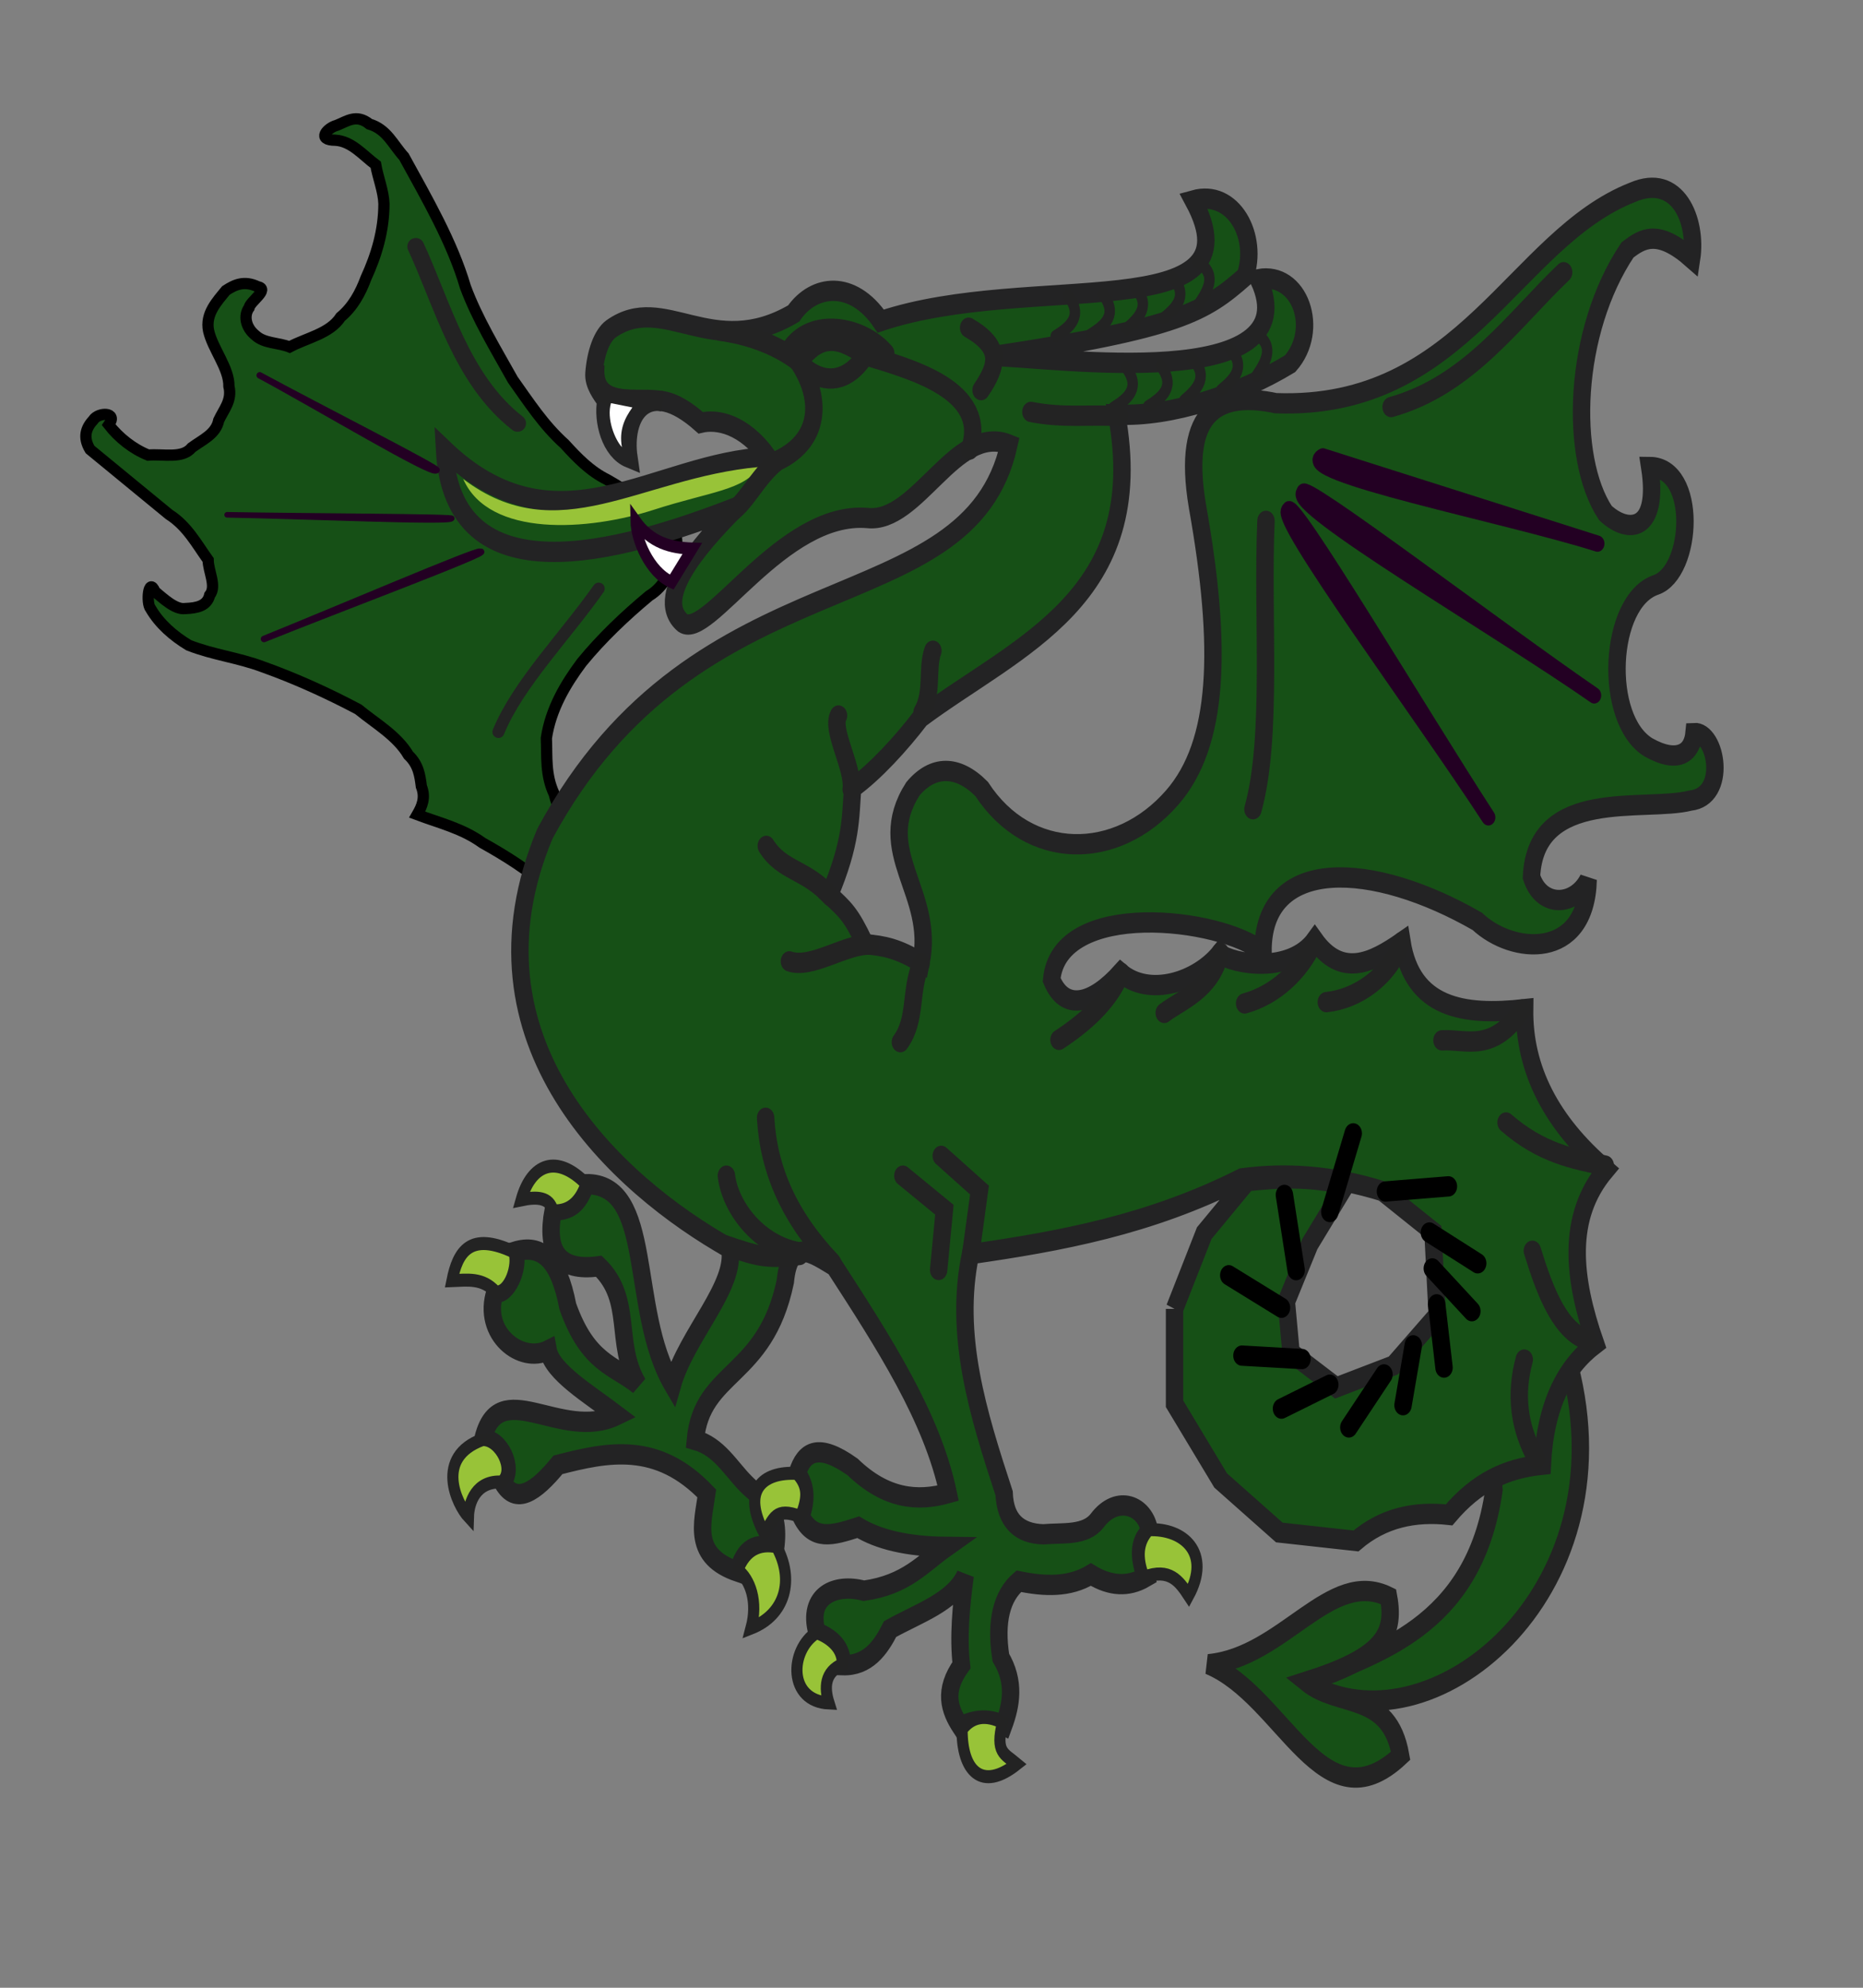 <?xml version="1.0" encoding="UTF-8" standalone="no"?>
<!-- Created with Inkscape (http://www.inkscape.org/) -->
<svg
   xmlns:dc="http://purl.org/dc/elements/1.1/"
   xmlns:cc="http://web.resource.org/cc/"
   xmlns:rdf="http://www.w3.org/1999/02/22-rdf-syntax-ns#"
   xmlns:svg="http://www.w3.org/2000/svg"
   xmlns="http://www.w3.org/2000/svg"
   xmlns:xlink="http://www.w3.org/1999/xlink"
   xmlns:sodipodi="http://sodipodi.sourceforge.net/DTD/sodipodi-0.dtd"
   xmlns:inkscape="http://www.inkscape.org/namespaces/inkscape"
   height="720"
   width="675"
   id="svg2"
   sodipodi:version="0.32"
   inkscape:version="0.45.1"
   sodipodi:docbase="H:\WIKIPEDIA\Blasons en cours"
   sodipodi:docname="Dragon s'essorant de face.svg"
   version="1.0"
   inkscape:output_extension="org.inkscape.output.svg.inkscape">
  <rect width="100%" height="100%" fill="#808080" stroke="none"/>
  <defs
     id="defs4">
    <linearGradient
       y2="252.627"
       x2="-328.686"
       y1="242.239"
       x1="-323.648"
       gradientTransform="matrix(0.194,0.981,0.981,-0.194,-461.802,566.45)"
       gradientUnits="userSpaceOnUse"
       id="linearGradient2813"
       xlink:href="#linearGradient2531"
       inkscape:collect="always" />
    <linearGradient
       y2="250.282"
       x2="-328.699"
       y1="241.786"
       x1="-324.098"
       gradientUnits="userSpaceOnUse"
       id="linearGradient2811"
       xlink:href="#linearGradient2531"
       inkscape:collect="always" />
    <linearGradient
       y2="294.535"
       x2="-576.935"
       y1="302.674"
       x1="-566.934"
       gradientTransform="matrix(-0.764,-0.645,0.645,-0.764,-884.708,109.284)"
       gradientUnits="userSpaceOnUse"
       id="linearGradient2809"
       xlink:href="#linearGradient2486"
       inkscape:collect="always" />
    <radialGradient
       r="29.072"
       fy="210.226"
       fx="-706.762"
       cy="210.226"
       cx="-706.762"
       gradientTransform="matrix(1.694,1.49278e-3,-0.175,2.846,529.307,-387.161)"
       gradientUnits="userSpaceOnUse"
       id="radialGradient2807"
       xlink:href="#linearGradient2486"
       inkscape:collect="always" />
    <linearGradient
       y2="252.627"
       x2="-328.686"
       y1="242.239"
       x1="-323.648"
       gradientTransform="matrix(0.194,0.981,0.981,-0.194,-461.802,566.45)"
       gradientUnits="userSpaceOnUse"
       id="linearGradient2805"
       xlink:href="#linearGradient2531"
       inkscape:collect="always" />
    <linearGradient
       y2="250.282"
       x2="-328.699"
       y1="241.786"
       x1="-324.098"
       gradientUnits="userSpaceOnUse"
       id="linearGradient2803"
       xlink:href="#linearGradient2531"
       inkscape:collect="always" />
    <linearGradient
       y2="294.535"
       x2="-576.935"
       y1="302.674"
       x1="-566.934"
       gradientTransform="matrix(-0.764,-0.645,0.645,-0.764,-884.708,109.284)"
       gradientUnits="userSpaceOnUse"
       id="linearGradient2801"
       xlink:href="#linearGradient2486"
       inkscape:collect="always" />
    <radialGradient
       r="29.072"
       fy="210.226"
       fx="-706.762"
       cy="210.226"
       cx="-706.762"
       gradientTransform="matrix(1.694,1.49278e-3,-0.175,2.846,529.307,-387.161)"
       gradientUnits="userSpaceOnUse"
       id="radialGradient2799"
       xlink:href="#linearGradient2486"
       inkscape:collect="always" />
    <linearGradient
       y2="252.627"
       x2="-328.686"
       y1="242.239"
       x1="-323.648"
       gradientTransform="matrix(0.194,0.981,0.981,-0.194,-461.802,566.45)"
       gradientUnits="userSpaceOnUse"
       id="linearGradient2797"
       xlink:href="#linearGradient2531"
       inkscape:collect="always" />
    <linearGradient
       y2="250.282"
       x2="-328.699"
       y1="241.786"
       x1="-324.098"
       gradientUnits="userSpaceOnUse"
       id="linearGradient2795"
       xlink:href="#linearGradient2531"
       inkscape:collect="always" />
    <linearGradient
       y2="294.535"
       x2="-576.935"
       y1="302.674"
       x1="-566.934"
       gradientTransform="matrix(-0.764,-0.645,0.645,-0.764,-884.708,109.284)"
       gradientUnits="userSpaceOnUse"
       id="linearGradient2793"
       xlink:href="#linearGradient2486"
       inkscape:collect="always" />
    <radialGradient
       r="29.072"
       fy="210.226"
       fx="-706.762"
       cy="210.226"
       cx="-706.762"
       gradientTransform="matrix(1.694,1.49278e-3,-0.175,2.846,529.307,-387.161)"
       gradientUnits="userSpaceOnUse"
       id="radialGradient2791"
       xlink:href="#linearGradient2486"
       inkscape:collect="always" />
    <linearGradient
       y2="252.627"
       x2="-328.686"
       y1="242.239"
       x1="-323.648"
       gradientTransform="matrix(0.194,0.981,0.981,-0.194,-461.802,566.45)"
       gradientUnits="userSpaceOnUse"
       id="linearGradient2715"
       xlink:href="#linearGradient2531"
       inkscape:collect="always" />
    <linearGradient
       y2="250.282"
       x2="-328.699"
       y1="241.786"
       x1="-324.098"
       gradientUnits="userSpaceOnUse"
       id="linearGradient2713"
       xlink:href="#linearGradient2531"
       inkscape:collect="always" />
    <linearGradient
       y2="294.535"
       x2="-576.935"
       y1="302.674"
       x1="-566.934"
       gradientTransform="matrix(-0.764,-0.645,0.645,-0.764,-884.708,109.284)"
       gradientUnits="userSpaceOnUse"
       id="linearGradient2711"
       xlink:href="#linearGradient2486"
       inkscape:collect="always" />
    <radialGradient
       r="29.072"
       fy="210.226"
       fx="-706.762"
       cy="210.226"
       cx="-706.762"
       gradientTransform="matrix(1.694,1.49278e-3,-0.175,2.846,529.307,-387.161)"
       gradientUnits="userSpaceOnUse"
       id="radialGradient2709"
       xlink:href="#linearGradient2486"
       inkscape:collect="always" />
    <linearGradient
       y2="252.627"
       x2="-328.686"
       y1="242.239"
       x1="-323.648"
       gradientTransform="matrix(0.194,0.981,0.981,-0.194,-461.802,566.45)"
       gradientUnits="userSpaceOnUse"
       id="linearGradient2659"
       xlink:href="#linearGradient2531"
       inkscape:collect="always" />
    <linearGradient
       y2="250.282"
       x2="-328.699"
       y1="241.786"
       x1="-324.098"
       gradientUnits="userSpaceOnUse"
       id="linearGradient2657"
       xlink:href="#linearGradient2531"
       inkscape:collect="always" />
    <linearGradient
       y2="294.535"
       x2="-576.935"
       y1="302.674"
       x1="-566.934"
       gradientTransform="matrix(-0.764,-0.645,0.645,-0.764,-884.708,109.284)"
       gradientUnits="userSpaceOnUse"
       id="linearGradient2655"
       xlink:href="#linearGradient2486"
       inkscape:collect="always" />
    <radialGradient
       r="29.072"
       fy="210.226"
       fx="-706.762"
       cy="210.226"
       cx="-706.762"
       gradientTransform="matrix(1.694,1.49278e-3,-0.175,2.846,529.307,-387.161)"
       gradientUnits="userSpaceOnUse"
       id="radialGradient2653"
       xlink:href="#linearGradient2486"
       inkscape:collect="always" />
    <radialGradient
       gradientUnits="userSpaceOnUse"
       gradientTransform="matrix(1.694,1.49278e-3,-0.175,2.846,529.307,-387.161)"
       r="29.072"
       fy="210.226"
       fx="-706.762"
       cy="210.226"
       cx="-706.762"
       id="radialGradient2601"
       xlink:href="#linearGradient2486"
       inkscape:collect="always" />
    <linearGradient
       y2="252.627"
       x2="-328.686"
       y1="242.239"
       x1="-323.648"
       gradientTransform="matrix(0.194,0.981,0.981,-0.194,-461.802,566.45)"
       gradientUnits="userSpaceOnUse"
       id="linearGradient2566"
       xlink:href="#linearGradient2531"
       inkscape:collect="always" />
    <linearGradient
       y2="250.282"
       x2="-328.699"
       y1="241.786"
       x1="-324.098"
       gradientUnits="userSpaceOnUse"
       id="linearGradient2564"
       xlink:href="#linearGradient2531"
       inkscape:collect="always" />
    <linearGradient
       y2="294.535"
       x2="-576.935"
       y1="302.674"
       x1="-566.934"
       gradientTransform="matrix(-0.764,-0.645,0.645,-0.764,-884.708,109.284)"
       gradientUnits="userSpaceOnUse"
       id="linearGradient2562"
       xlink:href="#linearGradient2486"
       inkscape:collect="always" />
    <linearGradient
       id="linearGradient2486">
      <stop
         id="stop2488"
         offset="0"
         style="stop-color:#faff00;stop-opacity:1;" />
      <stop
         style="stop-color:#7d7323;stop-opacity:0.992;"
         offset="0.846"
         id="stop2603" />
      <stop
         style="stop-color:#000000;stop-opacity:0.984;"
         offset="1"
         id="stop2494" />
    </linearGradient>
    <linearGradient
       id="linearGradient2531">
      <stop
         id="stop2533"
         offset="0"
         style="stop-color:#fae646;stop-opacity:1;" />
      <stop
         style="stop-color:#643228;stop-opacity:1;"
         offset="0.885"
         id="stop2539" />
      <stop
         id="stop2535"
         offset="1"
         style="stop-color:#fae646;stop-opacity:1;" />
    </linearGradient>
    <radialGradient
       inkscape:collect="always"
       xlink:href="#linearGradient2486"
       id="radialGradient2981"
       gradientUnits="userSpaceOnUse"
       gradientTransform="matrix(1.694,1.49278e-3,-0.175,2.846,529.307,-387.161)"
       cx="-706.762"
       cy="210.226"
       fx="-706.762"
       fy="210.226"
       r="29.072" />
    <linearGradient
       inkscape:collect="always"
       xlink:href="#linearGradient2486"
       id="linearGradient2983"
       gradientUnits="userSpaceOnUse"
       gradientTransform="matrix(-0.764,-0.645,0.645,-0.764,-884.708,109.284)"
       x1="-566.934"
       y1="302.674"
       x2="-576.935"
       y2="294.535" />
    <linearGradient
       inkscape:collect="always"
       xlink:href="#linearGradient2531"
       id="linearGradient2985"
       gradientUnits="userSpaceOnUse"
       x1="-324.098"
       y1="241.786"
       x2="-328.699"
       y2="250.282" />
    <linearGradient
       inkscape:collect="always"
       xlink:href="#linearGradient2531"
       id="linearGradient2987"
       gradientUnits="userSpaceOnUse"
       gradientTransform="matrix(0.194,0.981,0.981,-0.194,-461.802,566.45)"
       x1="-323.648"
       y1="242.239"
       x2="-328.686"
       y2="252.627" />
    <radialGradient
       inkscape:collect="always"
       xlink:href="#linearGradient2486"
       id="radialGradient3018"
       gradientUnits="userSpaceOnUse"
       gradientTransform="matrix(1.694,1.49278e-3,-0.175,2.846,529.307,-387.161)"
       cx="-706.762"
       cy="210.226"
       fx="-706.762"
       fy="210.226"
       r="29.072" />
    <linearGradient
       inkscape:collect="always"
       xlink:href="#linearGradient2486"
       id="linearGradient3020"
       gradientUnits="userSpaceOnUse"
       gradientTransform="matrix(-0.764,-0.645,0.645,-0.764,-884.708,109.284)"
       x1="-566.934"
       y1="302.674"
       x2="-576.935"
       y2="294.535" />
    <linearGradient
       inkscape:collect="always"
       xlink:href="#linearGradient2531"
       id="linearGradient3022"
       gradientUnits="userSpaceOnUse"
       x1="-324.098"
       y1="241.786"
       x2="-328.699"
       y2="250.282" />
    <linearGradient
       inkscape:collect="always"
       xlink:href="#linearGradient2531"
       id="linearGradient3024"
       gradientUnits="userSpaceOnUse"
       gradientTransform="matrix(0.194,0.981,0.981,-0.194,-461.802,566.45)"
       x1="-323.648"
       y1="242.239"
       x2="-328.686"
       y2="252.627" />
    <radialGradient
       inkscape:collect="always"
       xlink:href="#linearGradient2486"
       id="radialGradient3055"
       gradientUnits="userSpaceOnUse"
       gradientTransform="matrix(1.694,1.49278e-3,-0.175,2.846,529.307,-387.161)"
       cx="-706.762"
       cy="210.226"
       fx="-706.762"
       fy="210.226"
       r="29.072" />
    <linearGradient
       inkscape:collect="always"
       xlink:href="#linearGradient2486"
       id="linearGradient3057"
       gradientUnits="userSpaceOnUse"
       gradientTransform="matrix(-0.764,-0.645,0.645,-0.764,-884.708,109.284)"
       x1="-566.934"
       y1="302.674"
       x2="-576.935"
       y2="294.535" />
    <linearGradient
       inkscape:collect="always"
       xlink:href="#linearGradient2531"
       id="linearGradient3059"
       gradientUnits="userSpaceOnUse"
       x1="-324.098"
       y1="241.786"
       x2="-328.699"
       y2="250.282" />
    <linearGradient
       inkscape:collect="always"
       xlink:href="#linearGradient2531"
       id="linearGradient3061"
       gradientUnits="userSpaceOnUse"
       gradientTransform="matrix(0.194,0.981,0.981,-0.194,-461.802,566.45)"
       x1="-323.648"
       y1="242.239"
       x2="-328.686"
       y2="252.627" />
    <radialGradient
       inkscape:collect="always"
       xlink:href="#linearGradient2486"
       id="radialGradient3090"
       gradientUnits="userSpaceOnUse"
       gradientTransform="matrix(1.694,1.49278e-3,-0.175,2.846,529.307,-387.161)"
       cx="-706.762"
       cy="210.226"
       fx="-706.762"
       fy="210.226"
       r="29.072" />
    <linearGradient
       inkscape:collect="always"
       xlink:href="#linearGradient2486"
       id="linearGradient3092"
       gradientUnits="userSpaceOnUse"
       gradientTransform="matrix(-0.764,-0.645,0.645,-0.764,-884.708,109.284)"
       x1="-566.934"
       y1="302.674"
       x2="-576.935"
       y2="294.535" />
    <linearGradient
       inkscape:collect="always"
       xlink:href="#linearGradient2531"
       id="linearGradient3094"
       gradientUnits="userSpaceOnUse"
       x1="-324.098"
       y1="241.786"
       x2="-328.699"
       y2="250.282" />
    <linearGradient
       inkscape:collect="always"
       xlink:href="#linearGradient2531"
       id="linearGradient3096"
       gradientUnits="userSpaceOnUse"
       gradientTransform="matrix(0.194,0.981,0.981,-0.194,-461.802,566.45)"
       x1="-323.648"
       y1="242.239"
       x2="-328.686"
       y2="252.627" />
    <radialGradient
       inkscape:collect="always"
       xlink:href="#linearGradient2486"
       id="radialGradient3121"
       gradientUnits="userSpaceOnUse"
       gradientTransform="matrix(1.694,1.49278e-3,-0.175,2.846,529.307,-387.161)"
       cx="-706.762"
       cy="210.226"
       fx="-706.762"
       fy="210.226"
       r="29.072" />
    <linearGradient
       inkscape:collect="always"
       xlink:href="#linearGradient2486"
       id="linearGradient3133"
       gradientUnits="userSpaceOnUse"
       gradientTransform="matrix(-0.764,-0.645,0.645,-0.764,-884.708,109.284)"
       x1="-566.934"
       y1="302.674"
       x2="-576.935"
       y2="294.535" />
    <linearGradient
       inkscape:collect="always"
       xlink:href="#linearGradient2531"
       id="linearGradient3135"
       gradientUnits="userSpaceOnUse"
       x1="-324.098"
       y1="241.786"
       x2="-328.699"
       y2="250.282" />
    <linearGradient
       inkscape:collect="always"
       xlink:href="#linearGradient2531"
       id="linearGradient3137"
       gradientUnits="userSpaceOnUse"
       gradientTransform="matrix(0.194,0.981,0.981,-0.194,-461.802,566.45)"
       x1="-323.648"
       y1="242.239"
       x2="-328.686"
       y2="252.627" />
    <linearGradient
       inkscape:collect="always"
       xlink:href="#linearGradient2486"
       id="linearGradient3200"
       gradientUnits="userSpaceOnUse"
       gradientTransform="matrix(-0.764,-0.645,0.645,-0.764,-884.708,109.284)"
       x1="-566.934"
       y1="302.674"
       x2="-576.935"
       y2="294.535" />
    <linearGradient
       inkscape:collect="always"
       xlink:href="#linearGradient2531"
       id="linearGradient3202"
       gradientUnits="userSpaceOnUse"
       x1="-324.098"
       y1="241.786"
       x2="-328.699"
       y2="250.282" />
    <linearGradient
       inkscape:collect="always"
       xlink:href="#linearGradient2531"
       id="linearGradient3204"
       gradientUnits="userSpaceOnUse"
       gradientTransform="matrix(0.194,0.981,0.981,-0.194,-461.802,566.45)"
       x1="-323.648"
       y1="242.239"
       x2="-328.686"
       y2="252.627" />
    <linearGradient
       inkscape:collect="always"
       xlink:href="#linearGradient2486"
       id="linearGradient3260"
       gradientUnits="userSpaceOnUse"
       gradientTransform="matrix(-0.764,-0.645,0.645,-0.764,-884.708,109.284)"
       x1="-566.934"
       y1="302.674"
       x2="-576.935"
       y2="294.535" />
    <linearGradient
       inkscape:collect="always"
       xlink:href="#linearGradient2531"
       id="linearGradient3262"
       gradientUnits="userSpaceOnUse"
       x1="-324.098"
       y1="241.786"
       x2="-328.699"
       y2="250.282" />
    <linearGradient
       inkscape:collect="always"
       xlink:href="#linearGradient2531"
       id="linearGradient3264"
       gradientUnits="userSpaceOnUse"
       gradientTransform="matrix(0.194,0.981,0.981,-0.194,-461.802,566.45)"
       x1="-323.648"
       y1="242.239"
       x2="-328.686"
       y2="252.627" />
    <linearGradient
       inkscape:collect="always"
       xlink:href="#linearGradient2486"
       id="linearGradient3320"
       gradientUnits="userSpaceOnUse"
       gradientTransform="matrix(-0.764,-0.645,0.645,-0.764,-884.708,109.284)"
       x1="-566.934"
       y1="302.674"
       x2="-576.935"
       y2="294.535" />
    <linearGradient
       inkscape:collect="always"
       xlink:href="#linearGradient2531"
       id="linearGradient3322"
       gradientUnits="userSpaceOnUse"
       x1="-324.098"
       y1="241.786"
       x2="-328.699"
       y2="250.282" />
    <linearGradient
       inkscape:collect="always"
       xlink:href="#linearGradient2531"
       id="linearGradient3324"
       gradientUnits="userSpaceOnUse"
       gradientTransform="matrix(0.194,0.981,0.981,-0.194,-461.802,566.45)"
       x1="-323.648"
       y1="242.239"
       x2="-328.686"
       y2="252.627" />
    <linearGradient
       inkscape:collect="always"
       xlink:href="#linearGradient2486"
       id="linearGradient3410"
       gradientUnits="userSpaceOnUse"
       gradientTransform="matrix(-0.764,-0.645,0.645,-0.764,-884.708,109.284)"
       x1="-566.934"
       y1="302.674"
       x2="-576.935"
       y2="294.535" />
    <linearGradient
       inkscape:collect="always"
       xlink:href="#linearGradient2531"
       id="linearGradient3412"
       gradientUnits="userSpaceOnUse"
       x1="-324.098"
       y1="241.786"
       x2="-328.699"
       y2="250.282" />
    <linearGradient
       inkscape:collect="always"
       xlink:href="#linearGradient2531"
       id="linearGradient3414"
       gradientUnits="userSpaceOnUse"
       gradientTransform="matrix(0.194,0.981,0.981,-0.194,-461.802,566.45)"
       x1="-323.648"
       y1="242.239"
       x2="-328.686"
       y2="252.627" />
    <linearGradient
       inkscape:collect="always"
       xlink:href="#linearGradient2486"
       id="linearGradient3416"
       gradientUnits="userSpaceOnUse"
       gradientTransform="matrix(-0.764,-0.645,0.645,-0.764,-884.708,109.284)"
       x1="-566.934"
       y1="302.674"
       x2="-576.935"
       y2="294.535" />
    <linearGradient
       inkscape:collect="always"
       xlink:href="#linearGradient2531"
       id="linearGradient3418"
       gradientUnits="userSpaceOnUse"
       x1="-324.098"
       y1="241.786"
       x2="-328.699"
       y2="250.282" />
    <linearGradient
       inkscape:collect="always"
       xlink:href="#linearGradient2531"
       id="linearGradient3420"
       gradientUnits="userSpaceOnUse"
       gradientTransform="matrix(0.194,0.981,0.981,-0.194,-461.802,566.45)"
       x1="-323.648"
       y1="242.239"
       x2="-328.686"
       y2="252.627" />
    <linearGradient
       inkscape:collect="always"
       xlink:href="#linearGradient2486"
       id="linearGradient3422"
       gradientUnits="userSpaceOnUse"
       gradientTransform="matrix(-0.764,-0.645,0.645,-0.764,-884.708,109.284)"
       x1="-566.934"
       y1="302.674"
       x2="-576.935"
       y2="294.535" />
    <linearGradient
       inkscape:collect="always"
       xlink:href="#linearGradient2531"
       id="linearGradient3424"
       gradientUnits="userSpaceOnUse"
       x1="-324.098"
       y1="241.786"
       x2="-328.699"
       y2="250.282" />
    <linearGradient
       inkscape:collect="always"
       xlink:href="#linearGradient2531"
       id="linearGradient3426"
       gradientUnits="userSpaceOnUse"
       gradientTransform="matrix(0.194,0.981,0.981,-0.194,-461.802,566.45)"
       x1="-323.648"
       y1="242.239"
       x2="-328.686"
       y2="252.627" />
    <linearGradient
       inkscape:collect="always"
       xlink:href="#linearGradient2486"
       id="linearGradient3674"
       gradientUnits="userSpaceOnUse"
       gradientTransform="matrix(-0.764,-0.645,0.645,-0.764,-884.708,109.284)"
       x1="-566.934"
       y1="302.674"
       x2="-576.935"
       y2="294.535" />
    <linearGradient
       inkscape:collect="always"
       xlink:href="#linearGradient2531"
       id="linearGradient3676"
       gradientUnits="userSpaceOnUse"
       x1="-324.098"
       y1="241.786"
       x2="-328.699"
       y2="250.282" />
    <linearGradient
       inkscape:collect="always"
       xlink:href="#linearGradient2531"
       id="linearGradient3678"
       gradientUnits="userSpaceOnUse"
       gradientTransform="matrix(0.194,0.981,0.981,-0.194,-461.802,566.45)"
       x1="-323.648"
       y1="242.239"
       x2="-328.686"
       y2="252.627" />
    <linearGradient
       inkscape:collect="always"
       xlink:href="#linearGradient2486"
       id="linearGradient3680"
       gradientUnits="userSpaceOnUse"
       gradientTransform="matrix(-0.764,-0.645,0.645,-0.764,-884.708,109.284)"
       x1="-566.934"
       y1="302.674"
       x2="-576.935"
       y2="294.535" />
    <linearGradient
       inkscape:collect="always"
       xlink:href="#linearGradient2531"
       id="linearGradient3682"
       gradientUnits="userSpaceOnUse"
       x1="-324.098"
       y1="241.786"
       x2="-328.699"
       y2="250.282" />
    <linearGradient
       inkscape:collect="always"
       xlink:href="#linearGradient2531"
       id="linearGradient3684"
       gradientUnits="userSpaceOnUse"
       gradientTransform="matrix(0.194,0.981,0.981,-0.194,-461.802,566.45)"
       x1="-323.648"
       y1="242.239"
       x2="-328.686"
       y2="252.627" />
    <linearGradient
       inkscape:collect="always"
       xlink:href="#linearGradient2486"
       id="linearGradient3686"
       gradientUnits="userSpaceOnUse"
       gradientTransform="matrix(-0.764,-0.645,0.645,-0.764,-884.708,109.284)"
       x1="-566.934"
       y1="302.674"
       x2="-576.935"
       y2="294.535" />
    <linearGradient
       inkscape:collect="always"
       xlink:href="#linearGradient2531"
       id="linearGradient3688"
       gradientUnits="userSpaceOnUse"
       x1="-324.098"
       y1="241.786"
       x2="-328.699"
       y2="250.282" />
    <linearGradient
       inkscape:collect="always"
       xlink:href="#linearGradient2531"
       id="linearGradient3690"
       gradientUnits="userSpaceOnUse"
       gradientTransform="matrix(0.194,0.981,0.981,-0.194,-461.802,566.45)"
       x1="-323.648"
       y1="242.239"
       x2="-328.686"
       y2="252.627" />
    <linearGradient
       inkscape:collect="always"
       xlink:href="#linearGradient2486"
       id="linearGradient3793"
       gradientUnits="userSpaceOnUse"
       gradientTransform="matrix(-0.764,-0.645,0.645,-0.764,-884.708,109.284)"
       x1="-566.934"
       y1="302.674"
       x2="-576.935"
       y2="294.535" />
    <linearGradient
       inkscape:collect="always"
       xlink:href="#linearGradient2531"
       id="linearGradient3795"
       gradientUnits="userSpaceOnUse"
       x1="-324.098"
       y1="241.786"
       x2="-328.699"
       y2="250.282" />
    <linearGradient
       inkscape:collect="always"
       xlink:href="#linearGradient2531"
       id="linearGradient3797"
       gradientUnits="userSpaceOnUse"
       gradientTransform="matrix(0.194,0.981,0.981,-0.194,-461.802,566.45)"
       x1="-323.648"
       y1="242.239"
       x2="-328.686"
       y2="252.627" />
    <linearGradient
       inkscape:collect="always"
       xlink:href="#linearGradient2486"
       id="linearGradient3799"
       gradientUnits="userSpaceOnUse"
       gradientTransform="matrix(-0.764,-0.645,0.645,-0.764,-884.708,109.284)"
       x1="-566.934"
       y1="302.674"
       x2="-576.935"
       y2="294.535" />
    <linearGradient
       inkscape:collect="always"
       xlink:href="#linearGradient2531"
       id="linearGradient3801"
       gradientUnits="userSpaceOnUse"
       x1="-324.098"
       y1="241.786"
       x2="-328.699"
       y2="250.282" />
    <linearGradient
       inkscape:collect="always"
       xlink:href="#linearGradient2531"
       id="linearGradient3803"
       gradientUnits="userSpaceOnUse"
       gradientTransform="matrix(0.194,0.981,0.981,-0.194,-461.802,566.45)"
       x1="-323.648"
       y1="242.239"
       x2="-328.686"
       y2="252.627" />
    <linearGradient
       inkscape:collect="always"
       xlink:href="#linearGradient2486"
       id="linearGradient3805"
       gradientUnits="userSpaceOnUse"
       gradientTransform="matrix(-0.764,-0.645,0.645,-0.764,-884.708,109.284)"
       x1="-566.934"
       y1="302.674"
       x2="-576.935"
       y2="294.535" />
    <linearGradient
       inkscape:collect="always"
       xlink:href="#linearGradient2531"
       id="linearGradient3807"
       gradientUnits="userSpaceOnUse"
       x1="-324.098"
       y1="241.786"
       x2="-328.699"
       y2="250.282" />
    <linearGradient
       inkscape:collect="always"
       xlink:href="#linearGradient2531"
       id="linearGradient3809"
       gradientUnits="userSpaceOnUse"
       gradientTransform="matrix(0.194,0.981,0.981,-0.194,-461.802,566.45)"
       x1="-323.648"
       y1="242.239"
       x2="-328.686"
       y2="252.627" />
  </defs>
  <sodipodi:namedview
     id="base"
     pagecolor="#ffffff"
     bordercolor="#666666"
     borderopacity="1.0"
     inkscape:pageopacity="0.0"
     inkscape:pageshadow="2"
     inkscape:cx="382.50709"
     inkscape:cy="392.18669"
     inkscape:zoom="1.2301666"
     inkscape:document-units="px"
     inkscape:current-layer="layer1"
     inkscape:window-width="1280"
     inkscape:window-height="968"
     inkscape:window-x="0"
     inkscape:window-y="22"
     height="720px"
     width="675px" />
  <g
     inkscape:groupmode="layer"
     id="layer2"
     inkscape:label="aile" />
  <g
     inkscape:groupmode="layer"
     inkscape:label="Warstwa 1"
     id="layer1"
     transform="translate(-50.305,-49.114)">
    <path
       style="fill:#008000;fill-rule:evenodd;stroke:#000000;stroke-width:4.075;stroke-linecap:butt;stroke-linejoin:miter;stroke-miterlimit:4;stroke-dasharray:none;stroke-opacity:1"
       d="M 244.516,235.407 L 145.771,190.398 L 145.573,190.675"
       id="path2328" />
    <path
       style="fill:none;fill-opacity:0.75;fill-rule:evenodd;stroke:#000000;stroke-width:1px;stroke-linecap:butt;stroke-linejoin:miter;stroke-opacity:1"
       d="M 739.751,266.753 C 739.475,266.478 739.2,266.202 739.751,266.753 z "
       id="path2471" />
    <path
       style="fill:none;fill-opacity:0.75;fill-rule:evenodd;stroke:black;stroke-width:1px;stroke-linecap:butt;stroke-linejoin:miter;stroke-opacity:1"
       d="M 1360.708,581.974 C 1360.956,581.974 1361.205,581.974 1360.708,581.974 z "
       id="path2643" />
    <path
       style="fill:#165016;fill-rule:evenodd;stroke:#000000;stroke-width:4.075;stroke-linecap:butt;stroke-linejoin:miter;stroke-miterlimit:4;stroke-dasharray:none;stroke-opacity:1"
       d="M 196.661,105.861 C 205.16,121.353 214.172,136.875 218.919,152.993 C 223.141,164.464 229.933,175.594 236.115,186.669 C 241.87,194.733 247.186,203.041 254.893,209.962 C 259.436,214.948 264.083,219.801 270.318,222.865 C 278.389,227.414 285.728,232.928 292.436,239.271 C 296.82,241.972 294.839,246.542 296.052,250.175 C 293.347,255.696 291.078,261.547 285.516,264.913 C 276.666,272.288 268.306,280.229 261.096,289.018 C 255.081,297.07 249.832,306.017 248.263,316.484 C 248.556,323.191 247.832,329.806 251.112,336.757 C 252.236,341.329 254.045,345.724 257.893,349.586 C 262.25,355.955 268.262,361.412 274.551,366.224 C 280.959,369.672 287.174,373.926 294.15,374.852 C 300.574,377.549 306.324,376.194 312.231,375.777 C 318.375,377.2 325.477,378.193 330.405,382.889 C 332.553,387.677 335.919,392.537 334.39,397.101 C 334.009,400.887 331.367,404.067 328.849,406.55 C 324.877,409.314 320.048,411.118 315.749,413.336 C 312.797,414.941 311.603,421.458 307.29,419.258 C 292.911,411.78 278.532,404.303 264.153,396.825 C 264.194,392.994 266.885,389.104 262.573,385.378 C 258.686,380.046 255.129,374.458 249.102,370.749 C 241.765,364.317 233.582,359.145 225.104,354.419 C 217.833,349.147 209.473,347.215 201.467,344.19 C 203.21,341.165 204.578,338.041 202.97,333.966 C 202.466,330.004 201.934,326.07 198.305,322.646 C 194.162,315.598 186.499,311.267 180.087,306.02 C 168.779,300.048 157.256,294.825 145.443,290.615 C 136.621,287.293 127.554,286.322 118.699,282.835 C 113.093,279.463 108.075,275.071 104.895,269.607 C 103.14,267.593 104.147,257.818 106.432,263.367 C 109.378,265.793 113.77,270.031 117.368,269.542 C 121.586,269.378 125.328,268.65 126.273,264.692 C 128.892,261.464 125.763,256.14 125.72,251.954 C 121.509,246.091 118.131,239.637 111.538,235.444 C 102.003,227.609 92.467,219.775 82.932,211.941 C 80.257,207.481 81.443,204.14 84.115,201.231 C 85.895,198.381 93.171,198.18 89.725,203.012 C 93.372,207.688 98.477,211.743 104.007,213.956 C 109.506,213.482 116.39,215.398 119.765,211.258 C 123.6,208.403 128.546,206.419 129.561,201.34 C 131.365,197.436 134.462,194.204 133.255,189.085 C 133.357,182.445 127.391,175.598 125.881,168.957 C 124.609,162.802 128.903,158.335 132.16,154.329 C 135.373,152.215 138.792,150.674 143.58,152.915 C 148.187,153.876 140.933,158.217 140.538,160.603 C 138.549,163.384 139.224,167.702 142.898,170.624 C 146.101,173.579 151.234,173.191 155.215,174.798 C 161.614,171.413 169.811,169.974 173.736,163.942 C 178.206,160.207 180.891,155.242 182.908,149.824 C 186.692,141.594 189.397,132.684 189.413,122.932 C 189.267,118.355 187.255,113.482 186.432,108.795 C 181.767,105.3 177.71,100.244 171.813,99.908 C 164.848,99.91 168.866,95.419 172.301,94.527 C 176.001,93.076 179.447,90.267 184.127,94.053 C 190.467,95.921 192.587,101.367 196.661,105.861 z "
       id="path2320" />
    <g
       id="g2681"
       transform="matrix(0.712,0,0,0.831,671.044,-8.29)">
      <g
         id="g2569"
         transform="translate(-700.357,95.876)">
        <g
           id="g2392"
           transform="matrix(1.006,0,0,1.006,0.985,-2.548)">
          <path
             sodipodi:nodetypes="cccc"
             id="path2382"
             d="M 584.27,621.475 C 574.152,682.361 522.671,692.068 489.881,705.009 C 551.015,736.702 652.768,667.052 622.498,567.673 C 612.592,590.649 581.84,608.24 584.27,621.475 z "
             style="fill:#165016;fill-opacity:1;fill-rule:evenodd;stroke:#232323;stroke-width:8.804;stroke-linecap:butt;stroke-linejoin:miter;stroke-miterlimit:4;stroke-dasharray:none;stroke-opacity:1" />
          <path
             sodipodi:nodetypes="cccccccccccccccccccccccccccccccccccccccccccccccccccccccccccccccccccscccccccccccccccccscccccccccccccccccccccccccccccc"
             d="M 422.708,543.012 L 437.736,510.189 L 459.486,487.648 C 474.613,486.322 490.042,485.374 509.314,489.229 L 491.123,514.934 L 479.259,539.848 L 481.632,561.994 L 504.568,577.021 L 533.437,567.53 L 555.582,545.78 L 553.411,509.505 L 527.9,491.998 C 502.171,485.147 478.854,483.934 456.718,486.461 C 410.321,506.581 364.852,513.71 319.494,519.284 C 310.909,554.5 323.413,588.711 336.498,622.894 C 337.093,634.823 344.08,640.359 356.271,640.69 C 366.185,639.94 377.571,641.399 383.558,634.758 C 393.651,623.196 408.306,628.227 410.054,639.504 C 403.875,644.255 404.823,651.381 408.076,659.277 C 399.375,663.616 390.15,663.241 380.394,658.09 C 369.537,663.723 356.957,663.324 343.933,661.017 C 335.344,667.333 331.961,678.271 334.838,694.077 C 342.128,704.642 340.254,714.188 336.261,723.499 C 330.077,720.927 323.137,720.243 314.432,723.974 C 308.761,716.573 305.555,708.555 314.906,697.399 C 313.249,685.191 314.705,671.946 316.805,658.486 C 310.752,670.009 293.091,674.899 278.841,681.739 C 274.133,689.686 267.679,697.784 254.639,697.399 C 254.819,689.685 249.185,685.849 241.826,683.162 C 236.675,667.356 250.9,661.812 265.553,665.129 C 286.96,662.545 295.316,653.436 307.314,646.147 C 287.101,645.972 272.801,642.84 262.706,637.605 C 249.512,641.28 239.943,643.571 233.758,632.86 C 236.53,626.123 236.665,619.826 231.86,614.352 C 235.239,604.743 242.619,600.953 259.859,611.505 C 276.694,625.385 292.627,626.626 308.203,622.868 C 299.998,589.776 275.633,557.633 250.632,524.541 C 239.791,519.042 228.129,511.081 225.813,531.159 C 215.609,573.076 183.589,569.52 180.311,599.826 C 192.292,602.736 197.964,611.956 205.958,618.854 C 213.291,625.387 223.876,628.017 220.849,646.982 C 211.249,643.776 204.803,646.88 201.821,656.91 C 178.515,650.12 183.921,636.152 186.102,622.99 C 161.007,600.454 135.912,605.033 110.817,610.581 C 99.583,622.354 89.533,628.204 82.689,618.026 C 89.218,612.533 81.306,598.711 72.761,599.826 C 80.589,570.895 112.143,600.837 140.6,589.071 C 126.177,579.695 107.846,570.318 105.853,560.942 C 92.113,566.901 72.183,553.699 78.984,535.763 C 84.697,537.492 91.703,525.28 88.876,518.246 C 102.373,514.703 111.108,521.19 115.781,541.914 C 125.972,566.555 139.138,567.402 151.355,575.834 C 139.04,557.909 149.242,539.157 131.5,524.541 C 110.969,527.024 104.615,517.908 108.335,500.549 C 116.608,499.997 121.021,498.343 124.882,488.967 C 160.187,488.513 146.394,543.289 168.729,575.834 C 175.834,554.302 201.333,533.096 197.684,516.804 C 140.662,489.262 60.229,427.136 104.199,337.156 C 181.504,214.007 318.488,247.659 338.947,168.489 C 311.947,159.169 292.755,202.872 267.282,200.34 C 224.238,197.297 186.957,253.1 174.003,245.842 C 157.245,233.652 189.242,206.203 201.345,195.563 C 140.806,215.779 57.491,235.398 53.423,170.764 C 110.469,217.699 159.597,176.144 217.111,174.024 C 204.641,159.387 191.157,157.382 183,159.078 C 155.188,137.782 143.65,156.336 146.702,174.177 C 137.047,170.776 133.204,158.106 135.045,149.529 C 132.318,146.216 128.635,142.119 129.03,137.695 C 129.803,129.035 132.868,121.476 137.601,118.437 C 164.558,102.062 188.619,132.708 230.053,111.715 C 240.176,99.132 259.861,97.036 274.107,115.024 C 349.927,93.275 467.077,118.402 432.226,62.697 C 452.695,57.808 465.321,78.711 458.389,95.686 C 438.177,110.893 425.445,117.998 331.067,130.17 C 361.633,130.681 492.237,147.044 465.215,96.823 C 486.402,93.61 496.343,118.816 481.14,133.496 C 455.942,146.58 421.338,156.669 393.43,155.53 C 410.385,234.97 343.49,255.507 294.375,286.847 C 294.374,286.847 294.374,286.847 294.374,286.847 C 284.545,297.878 271.336,310.278 259.865,317.349 C 258.732,330.075 259.488,340.618 248.15,363.63 C 256.093,370.016 258.955,371.816 266.205,385.038 C 275.39,385.558 283.468,387.048 294.479,392.999 C 301.752,362.401 269.869,345.138 290.343,317.714 C 300.281,307.475 312.956,307.224 325.09,317.714 C 349.015,349.138 393.537,348.967 421.502,321.477 C 445.208,298.173 447.089,256.891 434.294,195.273 C 425.86,152.518 446.393,145.59 474.005,150.598 C 569.161,153.543 594.345,79.428 654.356,59.233 C 677.432,50.695 687.139,71.724 684.262,87.893 C 667.023,74.842 659.356,79.338 651.864,84.155 C 624.153,119.543 622.143,174.221 640.649,198.172 C 652.668,207.713 668.05,205.806 663.079,178.234 C 687.742,178.363 684.882,223.791 666.194,229.324 C 642.039,236.417 639.332,287.666 662.456,299.728 C 677.714,307.05 684.578,301.954 685.508,293.497 C 696.955,292.893 702.664,320.958 683.639,322.78 C 660.504,327.766 605.296,316.742 603.267,355.801 C 608.377,369.517 625.286,368.517 631.927,357.047 C 630.94,392.051 593.574,389.429 575.853,375.116 C 523.383,349.226 467.116,346.227 467.443,388.324 C 446.053,373.425 364.262,365.253 360.55,400.444 C 367.162,414.184 380.957,411.239 395.452,397.386 C 409.831,408.073 434.059,401.361 445.484,389.104 C 452.308,393.625 481.164,398.091 493.625,383.249 C 507.091,399.569 522.302,393.222 537.734,383.997 C 543.018,412.67 568.803,416.11 599.786,413.154 C 599.379,439.354 613.401,462.462 640.904,482.682 C 620.759,503.251 624.092,529.69 635.671,558.191 C 620.259,568.274 610.23,584.51 608.757,610.523 C 590.38,612.131 575.561,618.097 561.587,632.262 C 544.221,630.622 528.238,633.476 514.48,643.562 L 475.7,639.899 L 446.04,617.358 L 422.708,584.139 L 422.708,543.012"
             style="fill:#165016;fill-opacity:1;fill-rule:evenodd;stroke:#232324;stroke-width:8.804;stroke-linecap:butt;stroke-linejoin:miter;stroke-miterlimit:4;stroke-dasharray:none;stroke-opacity:1"
             id="path1413" />
          <g
             id="g2372">
            <path
               style="fill:#98c338;fill-opacity:1;fill-rule:evenodd;stroke:#232323;stroke-width:5.635;stroke-linecap:butt;stroke-linejoin:miter;stroke-miterlimit:4;stroke-dasharray:none;stroke-opacity:1"
               d="M 125.079,488.834 C 122.425,495.556 117.54,501.025 108.261,500.508 C 106.628,494.598 100.154,494.334 92.233,495.76 C 97.403,480.053 110.281,475.85 125.079,488.834 z "
               id="path1405"
               sodipodi:nodetypes="cccc" />
            <path
               style="fill:#98c338;fill-opacity:1;fill-rule:evenodd;stroke:#232323;stroke-width:5.635;stroke-linecap:butt;stroke-linejoin:miter;stroke-miterlimit:4;stroke-dasharray:none;stroke-opacity:1"
               d="M 88.474,518.317 C 90.925,524.131 86.16,536.275 79.372,535.729 C 72.708,529.381 64.889,530.536 57.211,530.782 C 60.129,518.313 66.241,509.383 88.474,518.317 z "
               id="path1407"
               sodipodi:nodetypes="cccc" />
            <path
               style="fill:#98c338;fill-opacity:1;fill-rule:evenodd;stroke:#232323;stroke-width:5.635;stroke-linecap:butt;stroke-linejoin:miter;stroke-miterlimit:4;stroke-dasharray:none;stroke-opacity:1"
               d="M 82.34,618.042 C 89.437,612.826 81.309,599.286 72.644,599.64 C 48.218,607.299 59.62,627.616 65.521,633.08 C 65.736,626.766 69.373,617.451 82.34,618.042 z "
               id="path1409"
               sodipodi:nodetypes="cccc" />
            <path
               style="fill:#98c338;fill-opacity:1;fill-rule:evenodd;stroke:#232323;stroke-width:5.635;stroke-linecap:butt;stroke-linejoin:miter;stroke-miterlimit:4;stroke-dasharray:none;stroke-opacity:1"
               d="M 201.79,656.126 C 205.905,647.135 212.792,644.611 221.378,646.053 C 230.398,660.122 226.098,675.414 208.506,681.311 C 212.094,669.705 208.034,660.285 201.79,656.126 z "
               id="path1411"
               sodipodi:nodetypes="cccc" />
            <path
               style="fill:#98c338;fill-opacity:1;fill-rule:evenodd;stroke:#232323;stroke-width:5.635;stroke-linecap:butt;stroke-linejoin:miter;stroke-miterlimit:4;stroke-dasharray:none;stroke-opacity:1"
               d="M 409.658,638.713 C 404.05,643.962 403.403,650.864 407.286,659.277 C 420.248,655.102 425.113,661.049 429.827,667.186 C 441.44,648.877 427.434,638.035 409.658,638.713 z "
               id="path1417"
               sodipodi:nodetypes="cccc" />
            <path
               sodipodi:nodetypes="cccc"
               id="path1421"
               d="M 315.243,725.209 C 320.316,719.441 327.196,718.582 335.724,722.204 C 331.951,735.288 336.621,735.698 342.9,740.22 C 324.957,752.392 315.113,742.997 315.243,725.209 z "
               style="fill:#98c338;fill-opacity:1;fill-rule:evenodd;stroke:#232323;stroke-width:5.635;stroke-linecap:butt;stroke-linejoin:miter;stroke-miterlimit:4;stroke-dasharray:none;stroke-opacity:1" />
            <path
               style="fill:#98c338;fill-opacity:1;fill-rule:evenodd;stroke:#232323;stroke-width:5.635;stroke-linecap:butt;stroke-linejoin:miter;stroke-miterlimit:4;stroke-dasharray:none;stroke-opacity:1"
               d="M 241.655,683.279 C 249.062,685.645 255.105,690.429 254.623,697.086 C 245.639,700.446 245.485,707.189 247.893,713.781 C 226.966,712.967 227.898,690.779 241.655,683.279 z "
               id="path1423"
               sodipodi:nodetypes="cccc" />
            <path
               sodipodi:nodetypes="cccc"
               id="path1425"
               d="M 231.681,614.299 C 237.244,619.596 237.43,624.627 233.477,633.006 C 220.55,628.722 219.958,634.176 215.193,640.273 C 203.735,621.866 213.912,613.471 231.681,614.299 z "
               style="fill:#98c338;fill-opacity:1;fill-rule:evenodd;stroke:#232323;stroke-width:5.635;stroke-linecap:butt;stroke-linejoin:miter;stroke-miterlimit:4;stroke-dasharray:none;stroke-opacity:1" />
          </g>
          <path
             sodipodi:nodetypes="ccccc"
             id="path2384"
             d="M 489.409,704.537 C 526.471,694.437 534.722,685.034 530.94,667.726 C 501.319,655.252 477.96,693.875 439.854,696.986 C 478.141,710.752 497.416,768.469 537.075,736.63 C 531.295,708.514 505.993,716.062 489.409,704.537 z "
             style="fill:#165016;fill-opacity:1;fill-rule:evenodd;stroke:#232323;stroke-width:8.804;stroke-linecap:butt;stroke-linejoin:miter;stroke-miterlimit:4;stroke-dasharray:none;stroke-opacity:1" />
        </g>
        <path
           style="fill:#98c338;fill-opacity:1;fill-rule:evenodd;stroke:none;stroke-width:1px;stroke-linecap:butt;stroke-linejoin:miter;stroke-opacity:1"
           d="M 64.255,181.993 C 112.495,213.34 154.263,181.465 214.726,176.758 C 207.33,186.921 189.906,187.468 161.405,195.361 C 128.151,204.571 77.388,207.695 64.255,181.993 z "
           id="path2408"
           sodipodi:nodetypes="ccsc" />
        <path
           style="fill:none;fill-opacity:0.75;fill-rule:evenodd;stroke:#232323;stroke-width:8.858;stroke-linecap:round;stroke-linejoin:miter;stroke-miterlimit:4;stroke-dasharray:none;stroke-opacity:1"
           d="M 603.156,413.224 C 588.046,432.385 574.775,426.03 562.311,426.669"
           id="path2453"
           sodipodi:nodetypes="cc" />
        <path
           style="fill:none;fill-opacity:0.75;fill-rule:evenodd;stroke:#232323;stroke-width:8.858;stroke-linecap:round;stroke-linejoin:miter;stroke-miterlimit:4;stroke-dasharray:none;stroke-opacity:1"
           d="M 541.809,383.839 C 535.518,398.934 519.347,408.619 503.465,410.012"
           id="path2455"
           sodipodi:nodetypes="cc" />
        <path
           style="fill:none;fill-opacity:0.75;fill-rule:evenodd;stroke:#232323;stroke-width:8.858;stroke-linecap:round;stroke-linejoin:miter;stroke-miterlimit:4;stroke-dasharray:none;stroke-opacity:1"
           d="M 496.959,384.355 C 490.42,396.229 477.89,406.826 461.886,410.587"
           id="path2457"
           sodipodi:nodetypes="cc" />
        <path
           style="fill:none;fill-opacity:0.75;fill-rule:evenodd;stroke:#232323;stroke-width:8.858;stroke-linecap:round;stroke-linejoin:miter;stroke-miterlimit:4;stroke-dasharray:none;stroke-opacity:1"
           d="M 449.531,388.479 C 445.061,404.739 429.454,409.12 420.983,414.711"
           id="path2459"
           sodipodi:nodetypes="cc" />
        <path
           style="fill:none;fill-opacity:0.75;fill-rule:evenodd;stroke:#232323;stroke-width:8.858;stroke-linecap:round;stroke-linejoin:miter;stroke-miterlimit:4;stroke-dasharray:none;stroke-opacity:1"
           d="M 399.011,397.243 C 393.309,409.728 379.943,419.415 367.428,426.45"
           id="path2461"
           sodipodi:nodetypes="cc" />
        <path
           style="fill:none;fill-opacity:0.75;fill-rule:evenodd;stroke:#232323;stroke-width:8.858;stroke-linecap:round;stroke-linejoin:miter;stroke-miterlimit:4;stroke-dasharray:none;stroke-opacity:1"
           d="M 645.428,481.272 C 629.076,478.385 612.768,475.804 594.925,462.477"
           id="path2463"
           sodipodi:nodetypes="cc" />
        <path
           style="fill:none;fill-opacity:0.75;fill-rule:evenodd;stroke:#232323;stroke-width:8.858;stroke-linecap:round;stroke-linejoin:miter;stroke-miterlimit:4;stroke-dasharray:none;stroke-opacity:1"
           d="M 637.18,557.569 C 622.846,553.931 615.081,537.155 608.311,518.389"
           id="path2465"
           sodipodi:nodetypes="cc" />
        <path
           style="fill:none;fill-opacity:0.75;fill-rule:evenodd;stroke:#232323;stroke-width:8.858;stroke-linecap:round;stroke-linejoin:miter;stroke-miterlimit:4;stroke-dasharray:none;stroke-opacity:1"
           d="M 610.373,609.121 C 601.361,595.458 599.405,581.012 604.187,565.817"
           id="path2467"
           sodipodi:nodetypes="cc" />
        <path
           style="fill:none;fill-opacity:0.75;fill-rule:evenodd;stroke:#232323;stroke-width:8.858;stroke-linecap:round;stroke-linejoin:round;stroke-miterlimit:4;stroke-dasharray:none;stroke-opacity:1"
           d="M 624.238,91.871 C 599.097,112.322 576.002,141.206 536.431,150.622"
           id="path2469"
           sodipodi:nodetypes="cc" />
        <path
           style="fill:none;fill-opacity:0.75;fill-rule:evenodd;stroke:#230023;stroke-width:7.087;stroke-linecap:round;stroke-linejoin:round;stroke-miterlimit:4;stroke-dasharray:none;stroke-opacity:1"
           d="M 501.7,172.122 C 484.872,179.132 594.867,197.481 641.451,210.161 L 501.7,172.122 z "
           id="path2473"
           sodipodi:nodetypes="ccc" />
        <path
           style="fill:none;fill-opacity:0.75;fill-rule:evenodd;stroke:#230023;stroke-width:7.087;stroke-linecap:round;stroke-linejoin:round;stroke-miterlimit:4;stroke-dasharray:none;stroke-opacity:1"
           d="M 491.777,187.834 C 490.155,181.816 590.029,247.035 639.797,276.315 C 590.457,246.821 483.587,193.289 491.777,187.834 z "
           id="path2475"
           sodipodi:nodetypes="ccc" />
        <path
           style="fill:#403e32;fill-opacity:0.75;fill-rule:evenodd;stroke:#230023;stroke-width:7.087;stroke-linecap:round;stroke-linejoin:round;stroke-miterlimit:4;stroke-dasharray:none;stroke-opacity:1"
           d="M 484.221,195.516 C 476.911,197.977 552.029,284.824 585.933,329.479 C 552.029,284.824 485.093,188.168 484.221,195.516 z "
           id="path2477"
           sodipodi:nodetypes="ccc" />
        <path
           style="fill:none;fill-opacity:0.75;fill-rule:evenodd;stroke:#232323;stroke-width:8.858;stroke-linecap:round;stroke-linejoin:round;stroke-miterlimit:4;stroke-dasharray:none;stroke-opacity:1"
           d="M 466.142,325.931 C 476.405,294.106 470.645,242.251 472.757,200.238"
           id="path2479"
           sodipodi:nodetypes="cc" />
        <g
           id="g2489"
           transform="translate(-784.533,-26.139)">
          <path
             sodipodi:nodetypes="cc"
             id="path2481"
             d="M 1036.621,549.704 C 1014.826,530.072 1004.14,509.31 1002.664,486.552"
             style="fill:none;fill-opacity:0.75;fill-rule:evenodd;stroke:#232323;stroke-width:8.858;stroke-linecap:round;stroke-linejoin:miter;stroke-miterlimit:4;stroke-dasharray:none;stroke-opacity:1" />
          <path
             id="path2483"
             d="M 1072.521,511.795 L 1093.643,526.64 L 1090.72,552.887"
             style="fill:none;fill-opacity:0.75;fill-rule:evenodd;stroke:#232323;stroke-width:8.858;stroke-linecap:round;stroke-linejoin:miter;stroke-miterlimit:4;stroke-dasharray:none;stroke-opacity:1"
             sodipodi:nodetypes="ccc" />
          <path
             sodipodi:nodetypes="ccc"
             id="path2485"
             d="M 1092.039,503.158 L 1111.502,518.083 L 1107.157,545.323"
             style="fill:none;fill-opacity:0.75;fill-rule:evenodd;stroke:#232323;stroke-width:8.858;stroke-linecap:round;stroke-linejoin:miter;stroke-miterlimit:4;stroke-dasharray:none;stroke-opacity:1" />
          <path
             sodipodi:nodetypes="cc"
             id="path2487"
             d="M 982.704,511.795 C 984.682,526.007 999.891,542.769 1020.905,545.347"
             style="fill:none;fill-opacity:0.75;fill-rule:evenodd;stroke:#232323;stroke-width:8.858;stroke-linecap:round;stroke-linejoin:miter;stroke-miterlimit:4;stroke-dasharray:none;stroke-opacity:1" />
        </g>
        <path
           style="fill:none;fill-opacity:0.75;fill-rule:evenodd;stroke:#232323;stroke-width:8.858;stroke-linecap:butt;stroke-linejoin:miter;stroke-miterlimit:4;stroke-dasharray:none;stroke-opacity:1"
           d="M 131.794,132.03 C 129.439,152.72 153.474,145.676 165.776,148.16"
           id="path2495"
           sodipodi:nodetypes="cc" />
        <path
           style="fill:#ffffff;fill-opacity:1;fill-rule:evenodd;stroke:none;stroke-width:1px;stroke-linecap:butt;stroke-linejoin:miter;stroke-opacity:1"
           d="M 139.432,148.944 C 137.136,155.787 141.396,164.717 144.993,168.098 C 143.501,160.693 146.396,155.481 150.347,150.798 L 139.432,148.944 z "
           id="path2497"
           sodipodi:nodetypes="cccc" />
        <path
           sodipodi:nodetypes="cccc"
           id="path2499"
           d="M 170.339,226.944 C 158.749,222.413 152.166,208.088 152.01,200.364 C 159.871,209.877 170.051,211.999 180.788,212.341 L 170.339,226.944 z "
           style="fill:#ffffff;fill-opacity:1;fill-rule:evenodd;stroke:#230023;stroke-width:5.315;stroke-linecap:butt;stroke-linejoin:miter;stroke-miterlimit:4;stroke-dasharray:none;stroke-opacity:1" />
        <g
           id="g2536">
          <path
             sodipodi:nodetypes="cc"
             id="path2501"
             d="M 303.26,256.846 C 299.975,264.645 303.494,275.279 297.731,283.745"
             style="fill:none;fill-opacity:0.75;fill-rule:evenodd;stroke:#232323;stroke-width:8.858;stroke-linecap:round;stroke-linejoin:miter;stroke-miterlimit:4;stroke-dasharray:none;stroke-opacity:1" />
          <path
             sodipodi:nodetypes="cc"
             id="path2503"
             d="M 255.23,285.091 C 251.256,291.409 263.16,308.043 261.687,317.279"
             style="fill:none;fill-opacity:0.75;fill-rule:evenodd;stroke:#232323;stroke-width:8.858;stroke-linecap:round;stroke-linejoin:miter;stroke-miterlimit:4;stroke-dasharray:none;stroke-opacity:1" />
          <path
             sodipodi:nodetypes="cc"
             id="path2505"
             d="M 218.472,341.914 C 226.696,353.095 238.574,351.932 251.084,363.828"
             style="fill:none;fill-opacity:0.75;fill-rule:evenodd;stroke:#232323;stroke-width:8.858;stroke-linecap:round;stroke-linejoin:miter;stroke-miterlimit:4;stroke-dasharray:none;stroke-opacity:1" />
          <path
             sodipodi:nodetypes="cc"
             id="path2507"
             d="M 230.245,392.243 C 241.491,395.702 259.259,384.353 271.551,384.997"
             style="fill:none;fill-opacity:0.75;fill-rule:evenodd;stroke:#232323;stroke-width:8.858;stroke-linecap:round;stroke-linejoin:miter;stroke-miterlimit:4;stroke-dasharray:none;stroke-opacity:1" />
          <path
             sodipodi:nodetypes="cc"
             id="path2509"
             d="M 297.264,393.156 C 291.345,405.528 295.13,417.503 286.709,427.458"
             style="fill:none;fill-opacity:0.75;fill-rule:evenodd;stroke:#232323;stroke-width:8.858;stroke-linecap:round;stroke-linejoin:miter;stroke-miterlimit:4;stroke-dasharray:none;stroke-opacity:1" />
        </g>
        <g
           id="g2517"
           transform="translate(-784.611,-17.436)"
           style="stroke:#38603e;stroke-opacity:1">
          <path
             sodipodi:nodetypes="cccc"
             id="path2511"
             d="M 1106.551,186.594 C 1116.628,160.521 1076.994,151.65 1052.926,145.321 C 1038.03,135.929 1029.182,137.644 1019.736,148.376 C 1007.276,140.092 992.247,136.319 979.787,134.822"
             style="fill:none;fill-opacity:0.75;fill-rule:evenodd;stroke:#232323;stroke-width:8.858;stroke-linecap:round;stroke-linejoin:miter;stroke-miterlimit:4;stroke-dasharray:none;stroke-opacity:1" />
          <path
             sodipodi:nodetypes="cccc"
             id="path2513"
             d="M 1052.586,146.734 C 1042.602,158.692 1029.509,158.207 1018.678,147.582 C 1030.451,161.845 1032.819,181.795 1008.684,191.532 C 998.326,198.629 992.47,210.555 984.237,214.376"
             style="fill:none;fill-opacity:0.75;fill-rule:evenodd;stroke:#232323;stroke-width:8.858;stroke-linecap:round;stroke-linejoin:miter;stroke-miterlimit:4;stroke-dasharray:none;stroke-opacity:1" />
          <path
             sodipodi:nodetypes="cc"
             id="path2515"
             d="M 1014.572,143.652 C 1025.271,128.554 1052.011,132.758 1063.888,144.679"
             style="fill:none;fill-opacity:0.75;fill-rule:evenodd;stroke:#232323;stroke-width:8.858;stroke-linecap:round;stroke-linejoin:miter;stroke-miterlimit:4;stroke-dasharray:none;stroke-opacity:1" />
        </g>
        <path
           style="fill:none;fill-opacity:0.75;fill-rule:evenodd;stroke:#232323;stroke-width:5.315;stroke-linecap:round;stroke-linejoin:miter;stroke-miterlimit:4;stroke-dasharray:none;stroke-opacity:1"
           d="M 395.155,150.932 C 402.791,146.847 409.106,142.101 401.477,133.229"
           id="path2543"
           sodipodi:nodetypes="cc" />
        <path
           sodipodi:nodetypes="cc"
           id="path2545"
           d="M 412.858,150.3 C 420.494,146.215 426.809,141.469 419.18,132.597"
           style="fill:none;fill-opacity:0.75;fill-rule:evenodd;stroke:#232323;stroke-width:5.315;stroke-linecap:round;stroke-linejoin:miter;stroke-miterlimit:4;stroke-dasharray:none;stroke-opacity:1" />
        <path
           style="fill:none;fill-opacity:0.75;fill-rule:evenodd;stroke:#232323;stroke-width:5.315;stroke-linecap:round;stroke-linejoin:miter;stroke-miterlimit:4;stroke-dasharray:none;stroke-opacity:1"
           d="M 431.203,147.731 C 438.199,142.626 443.795,137.051 435.01,129.322"
           id="path2547"
           sodipodi:nodetypes="cc" />
        <path
           sodipodi:nodetypes="cc"
           id="path2549"
           d="M 449.964,143.224 C 457.07,138.274 462.788,132.822 454.173,124.903"
           style="fill:none;fill-opacity:0.75;fill-rule:evenodd;stroke:#232323;stroke-width:5.315;stroke-linecap:round;stroke-linejoin:miter;stroke-miterlimit:4;stroke-dasharray:none;stroke-opacity:1" />
        <path
           style="fill:none;fill-opacity:0.75;fill-rule:evenodd;stroke:#232323;stroke-width:5.315;stroke-linecap:round;stroke-linejoin:miter;stroke-miterlimit:4;stroke-dasharray:none;stroke-opacity:1"
           d="M 467.993,136.972 C 473.375,130.187 477.282,123.321 466.753,118.215"
           id="path2551"
           sodipodi:nodetypes="cc" />
        <path
           style="fill:none;fill-opacity:0.75;fill-rule:evenodd;stroke:#232323;stroke-width:8.858;stroke-linecap:round;stroke-linejoin:miter;stroke-miterlimit:4;stroke-dasharray:none;stroke-opacity:1"
           d="M 397.894,154.561 C 382.836,153.811 369.849,155.561 353.131,152.752"
           id="path2553"
           sodipodi:nodetypes="cc" />
        <path
           sodipodi:nodetypes="cc"
           id="path2555"
           d="M 327.784,143.245 C 336.324,132.378 338.57,124.468 321.446,116.047"
           style="fill:none;fill-opacity:0.75;fill-rule:evenodd;stroke:#232323;stroke-width:8.858;stroke-linecap:round;stroke-linejoin:miter;stroke-miterlimit:4;stroke-dasharray:none;stroke-opacity:1" />
        <path
           sodipodi:nodetypes="cc"
           id="path2557"
           d="M 365.765,119.733 C 373.401,115.648 379.716,110.903 372.087,102.03"
           style="fill:none;fill-opacity:0.75;fill-rule:evenodd;stroke:#232323;stroke-width:5.315;stroke-linecap:round;stroke-linejoin:miter;stroke-miterlimit:4;stroke-dasharray:none;stroke-opacity:1" />
        <path
           style="fill:none;fill-opacity:0.75;fill-rule:evenodd;stroke:#232323;stroke-width:5.315;stroke-linecap:round;stroke-linejoin:miter;stroke-miterlimit:4;stroke-dasharray:none;stroke-opacity:1"
           d="M 383.468,119.101 C 391.104,115.016 397.419,110.271 389.79,101.398"
           id="path2559"
           sodipodi:nodetypes="cc" />
        <path
           sodipodi:nodetypes="cc"
           id="path2561"
           d="M 401.813,116.532 C 408.809,111.428 414.405,105.853 405.62,98.124"
           style="fill:none;fill-opacity:0.75;fill-rule:evenodd;stroke:#232323;stroke-width:5.315;stroke-linecap:round;stroke-linejoin:miter;stroke-miterlimit:4;stroke-dasharray:none;stroke-opacity:1" />
        <path
           style="fill:none;fill-opacity:0.75;fill-rule:evenodd;stroke:#232323;stroke-width:5.315;stroke-linecap:round;stroke-linejoin:miter;stroke-miterlimit:4;stroke-dasharray:none;stroke-opacity:1"
           d="M 420.574,112.025 C 427.68,107.075 433.398,101.624 424.783,93.704"
           id="path2563"
           sodipodi:nodetypes="cc" />
        <path
           sodipodi:nodetypes="cc"
           id="path2565"
           d="M 438.603,105.773 C 443.985,98.988 447.892,92.123 437.363,87.016"
           style="fill:none;fill-opacity:0.75;fill-rule:evenodd;stroke:#232323;stroke-width:5.315;stroke-linecap:round;stroke-linejoin:miter;stroke-miterlimit:4;stroke-dasharray:none;stroke-opacity:1" />
        <path
           style="fill:none;fill-opacity:0.75;fill-rule:evenodd;stroke:#232323;stroke-width:8.858;stroke-linecap:round;stroke-linejoin:miter;stroke-miterlimit:4;stroke-dasharray:none;stroke-opacity:1"
           d="M 197.043,515.872 C 214.254,520.793 217.982,522.049 235.437,520.218"
           id="path2567"
           sodipodi:nodetypes="cc" />
      </g>
      <g
         transform="translate(-1499.195,75.011)"
         id="g2655">
        <g
           id="g2668">
          <path
             id="path2631"
             d="M 1280.973,514.907 L 1286.935,547.696"
             style="fill:none;fill-opacity:0.75;fill-rule:evenodd;stroke:#000000;stroke-width:8.858;stroke-linecap:round;stroke-linejoin:miter;stroke-miterlimit:4;stroke-dasharray:none;stroke-opacity:1"
             sodipodi:nodetypes="cc" />
          <path
             id="path2633"
             d="M 1252.656,549.931 L 1279.483,564.09"
             style="fill:none;fill-opacity:0.75;fill-rule:evenodd;stroke:#000000;stroke-width:8.858;stroke-linecap:round;stroke-linejoin:miter;stroke-miterlimit:4;stroke-dasharray:none;stroke-opacity:1" />
          <path
             id="path2635"
             d="M 1259.363,584.955 L 1289.915,586.445"
             style="fill:none;fill-opacity:0.75;fill-rule:evenodd;stroke:#000000;stroke-width:8.858;stroke-linecap:round;stroke-linejoin:miter;stroke-miterlimit:4;stroke-dasharray:none;stroke-opacity:1" />
          <path
             id="path2637"
             d="M 1279.483,608.056 L 1304.074,597.623"
             style="fill:none;fill-opacity:0.75;fill-rule:evenodd;stroke:#000000;stroke-width:8.858;stroke-linecap:round;stroke-linejoin:miter;stroke-miterlimit:4;stroke-dasharray:none;stroke-opacity:1" />
          <path
             id="path2639"
             d="M 1313.761,616.253 L 1331.646,593.152"
             style="fill:none;fill-opacity:0.75;fill-rule:evenodd;stroke:#000000;stroke-width:8.858;stroke-linecap:round;stroke-linejoin:miter;stroke-miterlimit:4;stroke-dasharray:none;stroke-opacity:1"
             sodipodi:nodetypes="cc" />
          <path
             id="path2641"
             d="M 1341.333,606.565 L 1346.549,580.484"
             style="fill:none;fill-opacity:0.75;fill-rule:evenodd;stroke:#000000;stroke-width:8.858;stroke-linecap:round;stroke-linejoin:miter;stroke-miterlimit:4;stroke-dasharray:none;stroke-opacity:1"
             sodipodi:nodetypes="cc" />
          <path
             id="path2645"
             d="M 1358.472,562.599 L 1362.198,590.171"
             style="fill:none;fill-opacity:0.75;fill-rule:evenodd;stroke:#000000;stroke-width:8.858;stroke-linecap:round;stroke-linejoin:miter;stroke-miterlimit:4;stroke-dasharray:none;stroke-opacity:1"
             sodipodi:nodetypes="cc" />
          <path
             id="path2647"
             d="M 1356.237,546.95 L 1376.357,565.58"
             style="fill:none;fill-opacity:0.75;fill-rule:evenodd;stroke:#000000;stroke-width:8.858;stroke-linecap:round;stroke-linejoin:miter;stroke-miterlimit:4;stroke-dasharray:none;stroke-opacity:1"
             sodipodi:nodetypes="cc" />
          <path
             id="path2649"
             d="M 1354.746,531.302 L 1379.338,544.715"
             style="fill:none;fill-opacity:0.75;fill-rule:evenodd;stroke:#000000;stroke-width:8.858;stroke-linecap:round;stroke-linejoin:miter;stroke-miterlimit:4;stroke-dasharray:none;stroke-opacity:1"
             sodipodi:nodetypes="cc" />
          <path
             id="path2651"
             d="M 1332.391,513.417 L 1364.434,511.182"
             style="fill:none;fill-opacity:0.75;fill-rule:evenodd;stroke:#000000;stroke-width:8.858;stroke-linecap:round;stroke-linejoin:miter;stroke-miterlimit:4;stroke-dasharray:none;stroke-opacity:1"
             sodipodi:nodetypes="cc" />
          <path
             id="path2653"
             d="M 1315.997,488.081 L 1304.074,522.359"
             style="fill:#000000;fill-opacity:1;fill-rule:evenodd;stroke:#000000;stroke-width:8.858;stroke-linecap:round;stroke-linejoin:miter;stroke-miterlimit:4;stroke-dasharray:none;stroke-opacity:1"
             sodipodi:nodetypes="cc" />
        </g>
      </g>
    </g>
    <path
       style="fill:#403e32;fill-opacity:0.75;fill-rule:evenodd;stroke:#230023;stroke-width:2.352;stroke-linecap:round;stroke-linejoin:round;stroke-miterlimit:4;stroke-dasharray:none;stroke-opacity:1"
       d="M 224.206,248.96 C 230.214,248.264 172.041,270.031 145.958,280.566 C 172.041,270.031 223.265,248.124 224.206,248.96 z "
       id="path8182"
       sodipodi:nodetypes="ccc" />
    <path
       style="fill:none;fill-opacity:0.75;fill-rule:evenodd;stroke:#232323;stroke-width:4.355;stroke-linecap:round;stroke-linejoin:round;stroke-miterlimit:4;stroke-dasharray:none;stroke-opacity:1"
       d="M 230.893,314.248 C 237.882,297.077 255.055,279.631 267.225,262.321"
       id="path8184"
       sodipodi:nodetypes="cc" />
    <path
       style="fill:none;fill-opacity:0.75;fill-rule:evenodd;stroke:#230023;stroke-width:2.343;stroke-linecap:round;stroke-linejoin:round;stroke-miterlimit:4;stroke-dasharray:none;stroke-opacity:1"
       d="M 208.345,219.426 C 211.322,219.748 165.69,196.625 144.403,185.068 C 165.717,196.52 207.217,221.44 208.345,219.426 z "
       id="path8186"
       sodipodi:nodetypes="ccc"
       inkscape:transform-center-y="-4.4269019"
       inkscape:transform-center-x="-22.492416" />
    <path
       style="fill:none;fill-opacity:0.75;fill-rule:evenodd;stroke:#232323;stroke-width:6.132;stroke-linecap:round;stroke-linejoin:round;stroke-miterlimit:4;stroke-dasharray:none;stroke-opacity:1"
       d="M 200.955,138.389 C 210.732,159.518 217.549,186.691 237.821,202.44"
       id="path8188"
       sodipodi:nodetypes="cc" />
    <path
       style="fill:none;fill-opacity:0.75;fill-rule:evenodd;stroke:#230023;stroke-width:2.027;stroke-linecap:round;stroke-linejoin:round;stroke-miterlimit:4;stroke-dasharray:none;stroke-opacity:1"
       d="M 213.876,236.924 C 216.86,236.221 159.728,236.102 132.594,235.585 C 159.688,236.032 214.082,238.471 213.876,236.924 z "
       id="path8190"
       sodipodi:nodetypes="ccc" />
  </g>
</svg>
